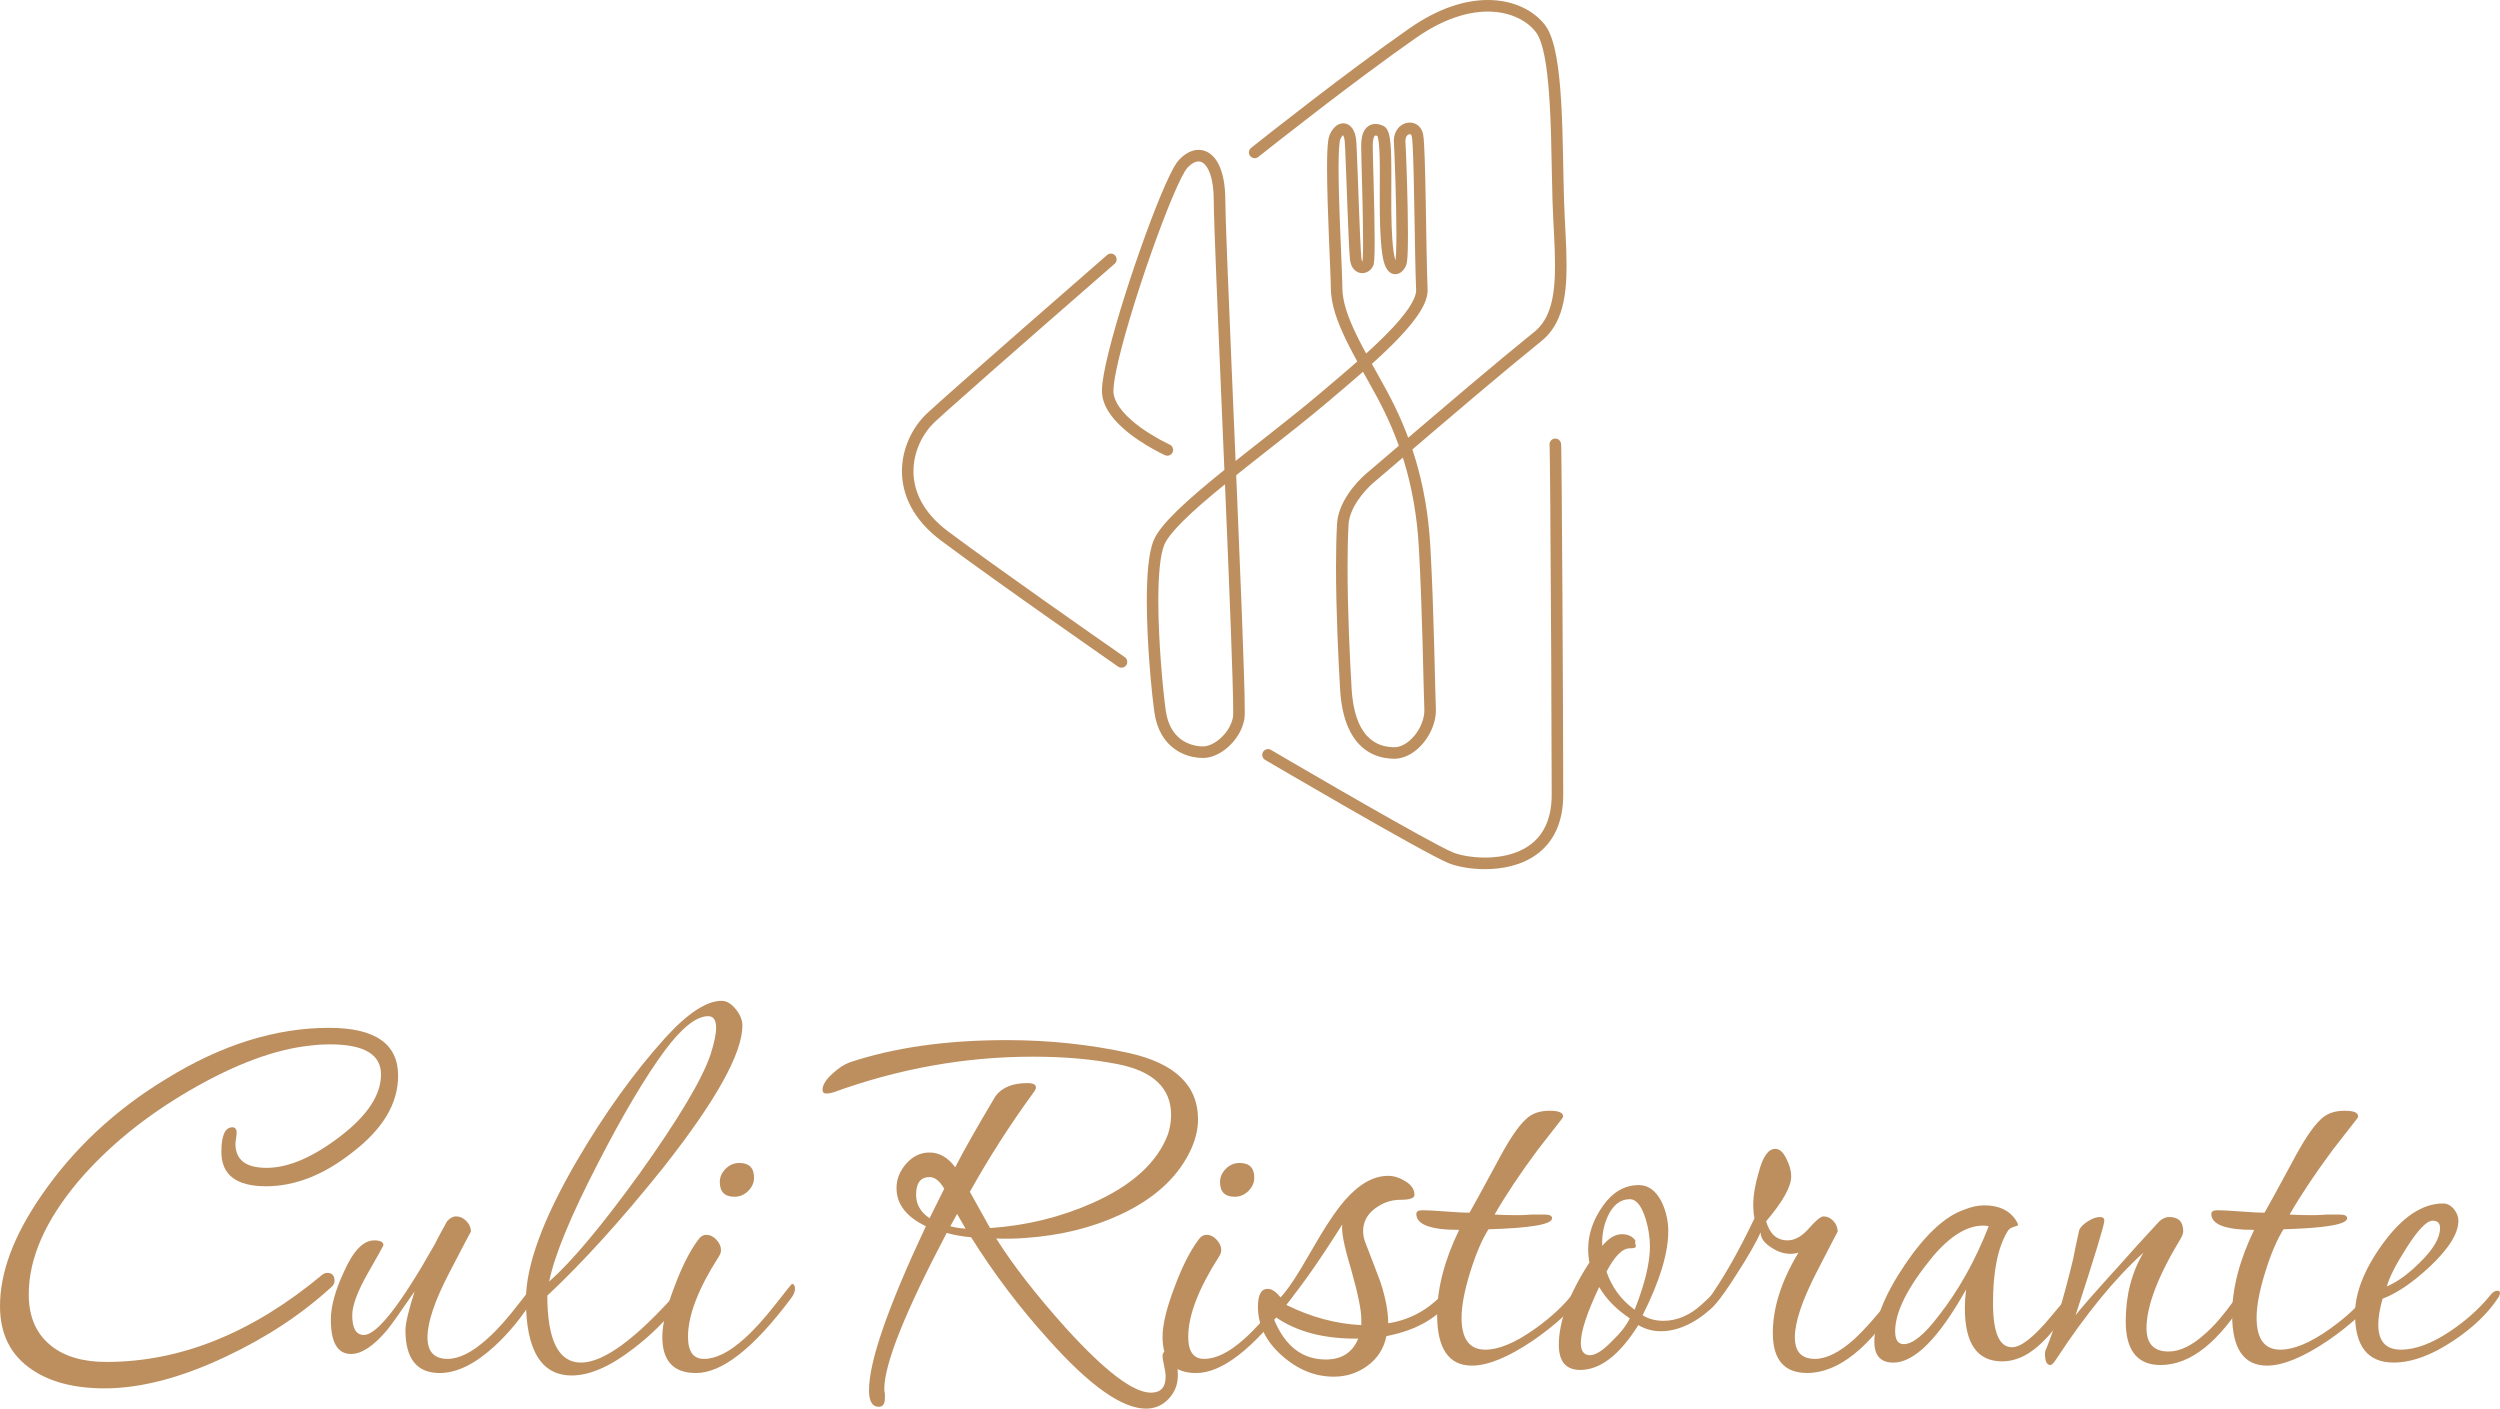 <?xml version="1.0" encoding="utf-8"?>
<!-- Generator: Adobe Illustrator 16.0.0, SVG Export Plug-In . SVG Version: 6.00 Build 0)  -->
<!DOCTYPE svg PUBLIC "-//W3C//DTD SVG 1.1//EN" "http://www.w3.org/Graphics/SVG/1.1/DTD/svg11.dtd">
<svg version="1.1" id="Layer_1" xmlns="http://www.w3.org/2000/svg" xmlns:xlink="http://www.w3.org/1999/xlink" x="0px" y="0px"
	 width="197px" height="111px" viewBox="0 0 197 111" enable-background="new 0 0 197 111" xml:space="preserve">
<g id="Logo_Element">
	<g>
		<path fill="#BD8F5F" d="M92.173,35.034l-0.01-0.005c-0.114-0.052-1.193-0.559-2.255-1.324c-0.531-0.382-1.056-0.829-1.451-1.301
			c-0.398-0.474-0.656-0.964-0.709-1.425c-0.005-0.046-0.009-0.107-0.009-0.181c0-0.316,0.067-0.839,0.194-1.479
			c0.446-2.258,1.598-6.023,2.773-9.354c0.587-1.667,1.181-3.228,1.693-4.44c0.256-0.605,0.492-1.124,0.693-1.522
			c0.101-0.197,0.193-0.366,0.272-0.496c0.079-0.13,0.147-0.224,0.184-0.264c0.173-0.19,0.344-0.325,0.498-0.408
			c0.154-0.082,0.287-0.114,0.402-0.114c0.127,0.001,0.24,0.035,0.368,0.127c0.189,0.135,0.404,0.427,0.564,0.918
			c0.16,0.488,0.264,1.166,0.263,2.031c0,0.426,0.024,1.283,0.066,2.486c0.147,4.206,0.514,12.574,0.843,20.422
			c0.166,3.923,0.321,7.716,0.435,10.79c0.115,3.073,0.188,5.436,0.188,6.475c0,0.144-0.001,0.262-0.003,0.35
			c-0.003,0.085-0.009,0.148-0.009,0.148c-0.086,0.585-0.447,1.196-0.918,1.641c-0.234,0.223-0.494,0.404-0.746,0.526
			c-0.253,0.121-0.497,0.182-0.7,0.181c-0.499,0.002-1.167-0.139-1.725-0.549c-0.281-0.206-0.539-0.479-0.752-0.849
			c-0.212-0.37-0.38-0.84-0.463-1.442c-0.221-1.6-0.584-5.436-0.584-8.64c0-0.974,0.034-1.89,0.113-2.66
			c0.077-0.77,0.208-1.4,0.367-1.768c0.098-0.232,0.3-0.544,0.589-0.896c0.507-0.619,1.276-1.367,2.202-2.183
			c2.782-2.452,6.973-5.521,10.023-8.108c1.614-1.369,3.563-2.991,5.122-4.541c0.78-0.776,1.464-1.533,1.965-2.247
			c0.25-0.357,0.455-0.704,0.603-1.045c0.146-0.342,0.238-0.679,0.239-1.019l-0.002-0.08v-0.007v0.006
			c-0.064-1.417-0.102-4.184-0.146-6.724c-0.022-1.271-0.048-2.486-0.079-3.455c-0.016-0.484-0.033-0.907-0.054-1.246
			c-0.021-0.342-0.041-0.589-0.074-0.77c-0.05-0.276-0.182-0.521-0.377-0.688c-0.194-0.168-0.44-0.249-0.677-0.247
			c-0.327,0-0.645,0.146-0.878,0.4c-0.235,0.255-0.378,0.622-0.376,1.042c0,0.039,0.001,0.08,0.004,0.121v0.009v-0.009
			c0.048,0.784,0.197,4.666,0.197,7.226c0,0.604-0.009,1.136-0.028,1.528c-0.009,0.197-0.021,0.359-0.036,0.473
			c-0.006,0.056-0.014,0.1-0.02,0.124l-0.004,0.02l0.182,0.058l-0.169-0.088l-0.013,0.03l0.182,0.058l-0.169-0.088
			c-0.039,0.077-0.083,0.132-0.101,0.146l-0.006,0.006l0.091,0.13v-0.152c-0.059,0-0.091,0.021-0.091,0.022l0.091,0.13v-0.152v0.182
			l0.12-0.145c-0.006-0.008-0.063-0.039-0.12-0.037v0.182l0.12-0.145l-0.015,0.018l0.017-0.016l-0.002-0.002l-0.015,0.018
			l0.017-0.016c-0.006-0.002-0.063-0.079-0.113-0.237c-0.054-0.158-0.107-0.396-0.149-0.714c-0.146-1.121-0.174-2.591-0.173-4.03
			c0-0.718,0.006-1.43,0.006-2.092c0-0.897-0.011-1.701-0.067-2.323c-0.029-0.313-0.067-0.578-0.134-0.808
			c-0.034-0.115-0.073-0.222-0.138-0.329c-0.064-0.104-0.16-0.222-0.323-0.294c-0.194-0.083-0.388-0.135-0.591-0.136
			c-0.186-0.002-0.381,0.051-0.542,0.157c-0.12,0.079-0.219,0.183-0.295,0.298c-0.114,0.173-0.183,0.367-0.227,0.579
			c-0.044,0.213-0.063,0.445-0.063,0.702c0,0.205,0.01,0.617,0.023,1.17c0.043,1.655,0.129,4.546,0.129,6.383
			c0,0.46-0.005,0.853-0.018,1.138c-0.006,0.143-0.014,0.259-0.022,0.335c-0.005,0.037-0.009,0.066-0.012,0.078l-0.001,0.005
			l0.23,0.056l-0.21-0.106c-0.021,0.042-0.02,0.051-0.021,0.051l0.23,0.056l-0.21-0.106l-0.038,0.047l-0.008,0.004l0.008,0.024
			v-0.024h-0.008l0.008,0.024v-0.024v0.054l0.022-0.049l-0.022-0.005v0.054l0.022-0.049l-0.013,0.028l0.018-0.026l-0.005-0.002
			l-0.013,0.028l0.018-0.026l-0.007-0.006c-0.016-0.018-0.062-0.093-0.08-0.264c-0.031-0.291-0.07-0.99-0.109-1.86
			c-0.059-1.309-0.119-3.024-0.173-4.485c-0.027-0.73-0.052-1.397-0.074-1.918c-0.012-0.261-0.021-0.485-0.03-0.664
			c-0.011-0.181-0.019-0.311-0.028-0.4c-0.036-0.342-0.122-0.633-0.279-0.872c-0.079-0.118-0.179-0.226-0.305-0.306
			s-0.281-0.13-0.439-0.129c-0.255,0.001-0.48,0.121-0.649,0.283c-0.172,0.165-0.307,0.377-0.422,0.64
			c-0.06,0.142-0.083,0.272-0.108,0.438c-0.069,0.481-0.092,1.225-0.092,2.143c0,1.598,0.074,3.69,0.148,5.523
			c0.037,0.916,0.074,1.767,0.102,2.454c0.028,0.687,0.046,1.217,0.046,1.47c0.004,1.316,0.511,2.688,1.202,4.119
			c0.693,1.43,1.584,2.92,2.404,4.438c1.718,3.179,3.045,6.872,3.332,11.905c0.143,2.542,0.232,5.306,0.296,7.644
			c0.063,2.34,0.1,4.247,0.136,5.1c0.002,0.031,0.002,0.063,0.002,0.096c0.004,0.675-0.311,1.436-0.783,2
			c-0.234,0.284-0.506,0.518-0.78,0.675c-0.275,0.158-0.549,0.238-0.801,0.237h-0.052h0.002c-0.389-0.017-1.122-0.061-1.804-0.612
			c-0.342-0.277-0.679-0.687-0.956-1.323c-0.276-0.637-0.488-1.502-0.558-2.674c-0.134-2.249-0.32-6.146-0.32-9.588
			c0-1.201,0.023-2.348,0.078-3.346c0.032-0.642,0.338-1.325,0.738-1.918c0.397-0.593,0.884-1.093,1.221-1.38
			c7.317-6.257,9.854-8.417,13.266-11.188c0.816-0.661,1.312-1.556,1.592-2.565c0.281-1.012,0.362-2.147,0.363-3.365
			c0-1.602-0.143-3.35-0.199-5.137c-0.072-2.259-0.072-5.171-0.227-7.764c-0.077-1.298-0.192-2.515-0.379-3.543
			c-0.094-0.514-0.205-0.981-0.343-1.392S122,2.318,121.788,2.028c-0.844-1.146-2.449-2.027-4.547-2.028
			c-1.768,0-3.876,0.629-6.179,2.235c-4.925,3.434-11.531,8.668-12.474,9.417c-0.197,0.157-0.23,0.443-0.074,0.642
			c0.156,0.197,0.442,0.23,0.639,0.074c0.935-0.743,7.54-5.976,12.428-9.383c2.183-1.522,4.109-2.071,5.66-2.072
			c1.842,0,3.17,0.776,3.814,1.657c0.13,0.176,0.265,0.451,0.382,0.804c0.207,0.617,0.367,1.465,0.482,2.44
			c0.352,2.932,0.324,7.004,0.418,9.996c0.059,1.815,0.199,3.56,0.199,5.107c0.001,1.177-0.083,2.237-0.33,3.119
			c-0.248,0.883-0.646,1.579-1.288,2.102c-3.422,2.78-5.966,4.947-13.283,11.203c-0.397,0.34-0.928,0.885-1.384,1.563
			c-0.455,0.679-0.842,1.491-0.894,2.379c-0.056,1.022-0.079,2.183-0.079,3.396c0,3.475,0.188,7.38,0.322,9.643
			c0.074,1.254,0.303,2.227,0.631,2.983c0.49,1.138,1.223,1.782,1.913,2.109c0.688,0.329,1.328,0.359,1.642,0.374h0.001
			c0.029,0.002,0.059,0.002,0.088,0.002c0.443,0,0.868-0.139,1.252-0.358c0.575-0.332,1.07-0.85,1.432-1.455
			c0.359-0.604,0.589-1.303,0.59-2.013c0-0.045-0.001-0.09-0.003-0.135c-0.035-0.827-0.072-2.744-0.135-5.085
			c-0.063-2.343-0.154-5.113-0.299-7.672c-0.291-5.168-1.67-9.023-3.439-12.289c-0.833-1.538-1.718-3.022-2.386-4.401
			c-0.671-1.377-1.113-2.647-1.109-3.719c-0.001-0.289-0.02-0.815-0.047-1.507c-0.084-2.069-0.251-5.584-0.251-7.94
			c0-0.599,0.012-1.122,0.036-1.521c0.013-0.198,0.028-0.366,0.047-0.49c0.009-0.063,0.018-0.113,0.027-0.149l0.011-0.042
			l0.004-0.011l0.001-0.002c0.078-0.182,0.16-0.293,0.213-0.342l0.048-0.036l0,0l-0.023-0.066v0.069l0.023-0.003l-0.023-0.066v0.069
			v-0.085l-0.045,0.074l0.045,0.011v-0.085l-0.045,0.074l0.003,0.002c0.012,0.011,0.048,0.054,0.081,0.137
			c0.034,0.084,0.064,0.205,0.081,0.36c0.007,0.073,0.02,0.272,0.032,0.544c0.047,0.955,0.111,2.867,0.18,4.678
			c0.034,0.906,0.069,1.786,0.104,2.513c0.034,0.728,0.066,1.292,0.099,1.597c0.033,0.303,0.126,0.563,0.297,0.763
			c0.168,0.201,0.424,0.318,0.667,0.315c0.375-0.003,0.689-0.231,0.852-0.555c0.039-0.085,0.047-0.132,0.059-0.185
			c0.018-0.088,0.027-0.179,0.036-0.289c0.024-0.329,0.033-0.827,0.033-1.44c0-1.242-0.038-2.939-0.076-4.424
			c-0.02-0.743-0.038-1.432-0.053-1.982c-0.014-0.55-0.023-0.966-0.023-1.146c-0.002-0.375,0.058-0.636,0.116-0.741
			c0.029-0.055,0.049-0.068,0.056-0.073c0.007-0.004,0.008-0.008,0.045-0.009c0.039,0,0.119,0.013,0.231,0.062l0.1-0.234
			l-0.178,0.183c0.014,0.015,0.04,0.035,0.078,0.052l0.1-0.234l-0.178,0.183l0.106-0.108l-0.12,0.094l0.014,0.015l0.106-0.108
			l-0.12,0.094l0.037-0.029l-0.039,0.026l0.002,0.003l0.037-0.029l-0.039,0.026c0.006,0.004,0.053,0.116,0.082,0.286
			c0.05,0.256,0.082,0.644,0.101,1.105c0.019,0.464,0.023,1.007,0.023,1.593c0,0.657-0.006,1.369-0.006,2.092
			c0,1.452,0.024,2.944,0.181,4.149c0.068,0.512,0.161,0.878,0.301,1.161c0.071,0.143,0.156,0.267,0.277,0.369
			c0.119,0.104,0.291,0.178,0.464,0.176c0.114,0.001,0.22-0.029,0.308-0.07c0.133-0.064,0.23-0.152,0.313-0.246
			c0.081-0.094,0.146-0.197,0.203-0.307c0.043-0.088,0.057-0.147,0.072-0.215c0.023-0.112,0.039-0.236,0.052-0.388
			c0.039-0.448,0.052-1.126,0.052-1.932c0-2.595-0.148-6.461-0.198-7.282v-0.001l-0.002-0.063c0.001-0.221,0.066-0.347,0.137-0.425
			s0.153-0.105,0.208-0.105c0.041,0.001,0.063,0.011,0.086,0.028c0.021,0.02,0.054,0.056,0.074,0.162
			c0.018,0.09,0.041,0.334,0.061,0.657c0.067,1.145,0.109,3.375,0.147,5.623c0.038,2.25,0.074,4.521,0.13,5.788l0.001,0.007
			l-0.001-0.008l0.002,0.041c0.001,0.168-0.05,0.393-0.163,0.655c-0.198,0.461-0.585,1.029-1.101,1.639
			c-0.771,0.917-1.828,1.937-2.955,2.945c-1.128,1.011-2.325,2.015-3.388,2.915c-2.295,1.946-5.276,4.193-7.815,6.254
			c-1.271,1.031-2.431,2.015-3.347,2.9c-0.458,0.443-0.855,0.861-1.178,1.253c-0.321,0.394-0.569,0.757-0.723,1.117
			c-0.223,0.525-0.35,1.215-0.436,2.033c-0.084,0.817-0.117,1.759-0.118,2.754c0.001,3.272,0.366,7.114,0.593,8.765
			c0.097,0.704,0.299,1.292,0.576,1.773c0.415,0.724,0.996,1.196,1.585,1.477c0.591,0.281,1.188,0.378,1.68,0.378
			c0.375,0,0.744-0.104,1.093-0.271c0.524-0.253,1.008-0.653,1.397-1.145c0.386-0.491,0.677-1.075,0.773-1.709
			c0.012-0.08,0.015-0.153,0.019-0.257c0.003-0.103,0.004-0.228,0.004-0.378c0-1.226-0.096-4.13-0.239-7.869
			c-0.216-5.606-0.539-13.07-0.809-19.442c-0.134-3.186-0.256-6.098-0.343-8.366c-0.088-2.267-0.141-3.899-0.141-4.495
			c-0.002-1.249-0.192-2.196-0.541-2.878c-0.175-0.339-0.395-0.615-0.662-0.811c-0.266-0.195-0.583-0.303-0.902-0.301
			c-0.288,0-0.571,0.082-0.833,0.224c-0.263,0.143-0.509,0.345-0.739,0.597c-0.115,0.129-0.216,0.282-0.33,0.473
			c-0.209,0.356-0.447,0.843-0.712,1.438c-0.925,2.082-2.167,5.492-3.185,8.705c-0.509,1.606-0.96,3.161-1.287,4.477
			c-0.164,0.657-0.295,1.255-0.387,1.772c-0.092,0.519-0.146,0.953-0.146,1.307c0,0.102,0.004,0.197,0.016,0.289
			c0.09,0.738,0.475,1.389,0.961,1.958c0.735,0.853,1.726,1.545,2.537,2.037c0.811,0.492,1.444,0.778,1.456,0.784
			c0.229,0.103,0.498,0,0.601-0.229C92.504,35.407,92.402,35.138,92.173,35.034z"/>
		<path fill="#BD8F5F" d="M87.242,20.093c-0.364,0.314-3.558,3.097-6.843,5.975c-1.642,1.439-3.307,2.9-4.651,4.089
			c-0.672,0.595-1.264,1.119-1.733,1.539c-0.47,0.421-0.814,0.734-1.002,0.912c-0.54,0.514-1.021,1.18-1.372,1.949
			c-0.35,0.77-0.568,1.646-0.568,2.573c-0.001,0.908,0.212,1.865,0.709,2.802s1.276,1.848,2.394,2.684
			c4.342,3.243,13.935,9.914,13.938,9.917c0.207,0.144,0.49,0.091,0.633-0.116s0.091-0.491-0.115-0.635
			c-0.001,0-0.15-0.104-0.421-0.293c-1.894-1.32-9.716-6.785-13.492-9.606c-1.026-0.767-1.707-1.576-2.134-2.38
			c-0.427-0.805-0.602-1.605-0.603-2.372c0-0.783,0.185-1.531,0.486-2.194c0.301-0.662,0.719-1.236,1.169-1.665
			c0.17-0.162,0.515-0.476,0.982-0.893c3.27-2.928,12.587-11.053,13.214-11.593c0.19-0.164,0.212-0.452,0.049-0.644
			S87.433,19.928,87.242,20.093z"/>
		<path fill="#BD8F5F" d="M99.69,59.879c0.001,0,3.141,1.844,6.517,3.782c1.688,0.97,3.435,1.962,4.879,2.761
			c0.723,0.399,1.369,0.75,1.897,1.025c0.53,0.277,0.933,0.476,1.201,0.583c0.323,0.128,0.738,0.24,1.221,0.324
			c0.482,0.082,1.031,0.136,1.612,0.136c1.336-0.002,2.854-0.275,4.079-1.167c0.61-0.445,1.141-1.05,1.509-1.83
			c0.37-0.78,0.578-1.731,0.578-2.871c0-2.741-0.029-9.597-0.064-15.791c-0.019-3.097-0.037-6.028-0.056-8.198
			c-0.01-1.085-0.019-1.979-0.027-2.609c-0.004-0.315-0.008-0.563-0.012-0.738c-0.002-0.087-0.004-0.156-0.006-0.208l-0.004-0.068
			l-0.003-0.034l-0.003-0.027c-0.002-0.013-0.005-0.026-0.015-0.063c-0.071-0.242-0.324-0.38-0.564-0.308
			c-0.241,0.071-0.378,0.325-0.307,0.567l0.412-0.123l-0.425,0.066c0.002,0.011,0.003,0.022,0.013,0.057l0.412-0.123l-0.425,0.066
			l0.284-0.044l-0.287,0.023l0.003,0.021l0.284-0.044l-0.287,0.023c0,0.002,0.003,0.044,0.004,0.101
			c0.015,0.458,0.032,2.088,0.05,4.339c0.055,6.76,0.113,19.184,0.113,23.115c0,1.029-0.187,1.839-0.49,2.479
			c-0.455,0.959-1.173,1.562-2.025,1.946c-0.85,0.384-1.832,0.53-2.741,0.529c-0.525,0-1.026-0.048-1.458-0.122
			c-0.432-0.075-0.797-0.177-1.04-0.273c-0.2-0.079-0.601-0.274-1.117-0.545c-1.814-0.947-5.134-2.838-7.992-4.486
			c-1.43-0.825-2.744-1.59-3.702-2.148c-0.479-0.28-0.869-0.508-1.139-0.666s-0.42-0.246-0.42-0.246
			c-0.216-0.127-0.495-0.054-0.622,0.164S99.474,59.751,99.69,59.879L99.69,59.879z"/>
	</g>
</g>
<path fill="#BD8F5F" d="M25.927,80.993c-4.209,0-8.482,1.34-12.819,4.017c-4.048,2.453-7.341,5.535-9.879,9.244
	C1.077,97.385,0,100.272,0,102.918c0,2.227,0.851,3.904,2.555,5.033c1.445,0.969,3.341,1.452,5.686,1.452
	c2.859,0,6.056-0.84,9.59-2.517c3.212-1.516,5.991-3.355,8.337-5.518c0.128-0.128,0.193-0.273,0.193-0.436
	c0-0.419-0.193-0.63-0.579-0.63c-0.128,0-0.257,0.05-0.385,0.146c-5.494,4.582-11.164,6.873-17.012,6.873
	c-1.831,0-3.277-0.42-4.337-1.259c-1.189-0.936-1.783-2.291-1.783-4.066c0-2.838,1.301-5.808,3.903-8.905
	c2.345-2.742,5.285-5.138,8.819-7.187c3.534-2.049,6.682-3.219,9.446-3.51c0.513-0.063,1.043-0.097,1.59-0.097
	c2.667,0,4,0.792,4,2.371c0,1.615-1.077,3.244-3.229,4.89c-2.153,1.645-4.081,2.468-5.783,2.468c-1.639,0-2.458-0.63-2.458-1.888
	c0-0.097,0.016-0.242,0.048-0.436c0.031-0.193,0.048-0.339,0.048-0.436c0-0.29-0.113-0.436-0.337-0.436
	c-0.579,0-0.868,0.646-0.868,1.937c0,1.807,1.172,2.71,3.518,2.71c2.281,0,4.545-0.888,6.795-2.662
	c2.41-1.839,3.614-3.854,3.614-6.05C31.373,82.252,29.557,80.993,25.927,80.993L25.927,80.993z"/>
<path fill="#BD8F5F" d="M42.263,101.079c-0.064,0-0.499,0.517-1.301,1.549c-0.964,1.259-1.831,2.227-2.602,2.903
	c-1.157,1.033-2.186,1.549-3.084,1.549c-1.06,0-1.59-0.563-1.59-1.693c0-1.193,0.57-2.887,1.711-5.083
	c1.14-2.193,1.71-3.273,1.71-3.241c0-0.323-0.121-0.605-0.362-0.848c-0.241-0.241-0.506-0.363-0.795-0.363
	c-0.257,0-0.498,0.13-0.723,0.388c-0.451,0.807-0.788,1.436-1.012,1.887c-2.667,4.712-4.515,7.067-5.542,7.067
	c-0.611,0-0.916-0.517-0.916-1.55c0-0.773,0.41-1.879,1.229-3.315c0.819-1.435,1.229-2.169,1.229-2.202
	c0-0.257-0.24-0.386-0.723-0.386c-0.867,0-1.671,0.838-2.409,2.517c-0.675,1.451-1.012,2.694-1.012,3.726
	c0,1.808,0.53,2.71,1.59,2.71c0.835,0,1.783-0.628,2.843-1.887c0.321-0.388,1.043-1.404,2.168-3.049
	c-0.482,1.517-0.723,2.533-0.723,3.049c0,2.259,0.899,3.388,2.698,3.388c1.35,0,2.795-0.71,4.338-2.129
	c1.188-1.097,2.232-2.388,3.132-3.872c0.193-0.322,0.29-0.597,0.29-0.823C42.408,101.177,42.36,101.079,42.263,101.079
	L42.263,101.079z"/>
<path fill="#BD8F5F" d="M57.973,79.518c-0.354-0.436-0.723-0.654-1.108-0.654c-1.189,0-2.667,0.969-4.434,2.905
	c-2.474,2.742-4.803,5.985-6.988,9.728c-2.667,4.582-4,8.227-4,10.938c0,3.969,1.204,5.952,3.614,5.952
	c1.413,0,3.036-0.71,4.867-2.129c1.446-1.098,2.73-2.388,3.855-3.872c0.097-0.128,0.145-0.258,0.145-0.388
	c0-0.225-0.081-0.338-0.241-0.338c-0.129,0-0.257,0.08-0.386,0.241c-3.245,3.646-5.751,5.47-7.518,5.47
	c-1.767,0-2.65-1.759-2.65-5.276c2.827-2.646,5.879-6.017,9.157-10.115c4.145-5.258,6.216-8.985,6.216-11.181
	C58.503,80.381,58.326,79.952,57.973,79.518z M55.997,83.074c-0.643,1.936-2.506,5.066-5.59,9.39
	c-2.988,4.131-5.366,6.97-7.133,8.518c0.417-2.063,1.703-5.178,3.856-9.341c1.958-3.807,3.71-6.759,5.253-8.856
	c1.349-1.808,2.489-2.71,3.421-2.71c0.417,0,0.626,0.307,0.626,0.919C56.431,81.478,56.286,82.172,55.997,83.074L55.997,83.074z"/>
<path fill="#BD8F5F" d="M58.262,91.641c-0.418,0-0.779,0.153-1.084,0.461c-0.305,0.307-0.458,0.652-0.458,1.04
	c0,0.773,0.386,1.162,1.157,1.162c0.417,0,0.779-0.154,1.084-0.46c0.305-0.307,0.458-0.654,0.458-1.041
	C59.418,92.028,59.033,91.641,58.262,91.641L58.262,91.641z M62.406,101.177c-0.032,0-0.45,0.516-1.253,1.548
	c-0.932,1.194-1.783,2.13-2.554,2.807c-1.157,1.033-2.201,1.549-3.132,1.549c-0.835,0-1.253-0.58-1.253-1.742
	c0-1.678,0.802-3.775,2.41-6.293c0.128-0.192,0.192-0.37,0.192-0.531c0-0.29-0.12-0.564-0.361-0.823
	c-0.241-0.258-0.506-0.387-0.795-0.387c-0.258,0-0.482,0.145-0.675,0.437c-0.643,0.87-1.252,2.08-1.832,3.629
	c-0.643,1.678-0.963,3.002-0.963,3.969c0,1.904,0.883,2.855,2.65,2.855c2.056,0,4.545-1.952,7.47-5.856
	c0.224-0.29,0.337-0.548,0.337-0.774C62.647,101.305,62.567,101.177,62.406,101.177L62.406,101.177z"/>
<path fill="#BD8F5F" d="M88.958,82.978c-3.084-0.678-6.297-1.017-9.638-1.017c-4.723,0-8.836,0.581-12.337,1.743
	c-0.45,0.161-0.899,0.451-1.35,0.87c-0.546,0.484-0.819,0.92-0.819,1.308c0,0.193,0.112,0.29,0.337,0.29
	c0.129,0,0.306-0.031,0.53-0.097c5.14-1.871,10.377-2.808,15.71-2.808c2.473,0,4.69,0.194,6.65,0.581
	c2.827,0.549,4.241,1.888,4.241,4.017c0,0.485-0.081,0.985-0.241,1.501c-0.835,2.227-2.812,4.033-5.928,5.421
	c-2.539,1.129-5.237,1.791-8.096,1.983l-1.591-2.855c1.51-2.71,3.197-5.339,5.061-7.889c0.097-0.128,0.145-0.241,0.145-0.339
	c0-0.225-0.225-0.339-0.674-0.339c-1.157,0-1.993,0.339-2.506,1.018c-1.446,2.419-2.506,4.291-3.181,5.613
	c-0.578-0.774-1.253-1.161-2.024-1.161c-0.707,0-1.318,0.29-1.831,0.872c-0.515,0.58-0.771,1.226-0.771,1.936
	c0,1.258,0.771,2.259,2.313,3c-2.987,6.357-4.481,10.663-4.481,12.922c0,0.873,0.257,1.308,0.771,1.308
	c0.321,0,0.482-0.227,0.482-0.678c0-0.064,0-0.178,0-0.338c-0.032-0.163-0.048-0.292-0.048-0.389c0-1.968,1.638-6.065,4.916-12.292
	c0.578,0.161,1.221,0.273,1.927,0.339c1.799,2.871,3.823,5.549,6.072,8.033c3.245,3.646,5.814,5.469,7.711,5.469
	c0.706,0,1.301-0.259,1.783-0.774s0.723-1.129,0.723-1.839c0-1.29-0.274-1.936-0.82-1.936c-0.257,0-0.385,0.145-0.385,0.436
	c0,0.129,0.04,0.371,0.121,0.726c0.08,0.355,0.121,0.646,0.121,0.872c0,0.838-0.386,1.258-1.157,1.258
	c-1.381,0-3.598-1.678-6.65-5.032c-2.378-2.646-4.225-5.019-5.542-7.116c0.803,0.033,1.591,0.017,2.362-0.048
	c2.699-0.194,5.14-0.791,7.325-1.791c2.667-1.225,4.514-2.871,5.542-4.937c0.45-0.903,0.675-1.774,0.675-2.614
	C94.404,85.527,92.588,83.785,88.958,82.978L88.958,82.978z M74.887,96.626l0.53-0.968c0.224,0.387,0.449,0.773,0.674,1.162
	C75.641,96.788,75.24,96.724,74.887,96.626L74.887,96.626z M73.248,95.997c-0.707-0.484-1.06-1.097-1.06-1.84
	c0-0.936,0.353-1.403,1.06-1.403c0.417,0,0.803,0.307,1.157,0.919C74.019,94.448,73.634,95.224,73.248,95.997L73.248,95.997z"/>
<path fill="#BD8F5F" d="M97.68,91.641c-0.418,0-0.779,0.153-1.084,0.461c-0.305,0.307-0.458,0.652-0.458,1.04
	c0,0.773,0.386,1.162,1.157,1.162c0.417,0,0.778-0.154,1.084-0.46c0.305-0.307,0.457-0.654,0.457-1.041
	C98.836,92.028,98.452,91.641,97.68,91.641L97.68,91.641z M101.825,101.177c-0.032,0-0.45,0.516-1.253,1.548
	c-0.933,1.194-1.783,2.13-2.554,2.807c-1.157,1.033-2.201,1.549-3.133,1.549c-0.835,0-1.252-0.58-1.252-1.742
	c0-1.678,0.802-3.775,2.409-6.293c0.128-0.192,0.193-0.37,0.193-0.531c0-0.29-0.121-0.564-0.361-0.823
	c-0.241-0.258-0.506-0.387-0.795-0.387c-0.258,0-0.482,0.145-0.675,0.437c-0.643,0.87-1.252,2.08-1.831,3.629
	c-0.643,1.678-0.964,3.002-0.964,3.969c0,1.904,0.883,2.855,2.651,2.855c2.055,0,4.545-1.952,7.469-5.856
	c0.225-0.29,0.338-0.548,0.338-0.774C102.066,101.305,101.986,101.177,101.825,101.177L101.825,101.177z"/>
<path fill="#BD8F5F" d="M114.402,101.273c-0.064,0-0.144,0.048-0.24,0.145c-1.286,1.613-2.877,2.564-4.771,2.855
	c0-0.936-0.21-2.033-0.628-3.292c-0.386-1.032-0.787-2.081-1.204-3.145c-0.097-0.291-0.145-0.564-0.145-0.823
	c0-0.71,0.305-1.299,0.915-1.767c0.61-0.467,1.285-0.702,2.024-0.702s1.108-0.128,1.108-0.388c0-0.418-0.234-0.773-0.699-1.064
	c-0.466-0.29-0.924-0.436-1.372-0.436c-1.158,0-2.299,0.646-3.423,1.936c-0.707,0.808-1.599,2.154-2.675,4.042
	s-1.871,3.09-2.385,3.605c-0.354-0.451-0.691-0.678-1.012-0.678c-0.515,0-0.771,0.469-0.771,1.404c0,1.451,0.626,2.734,1.88,3.848
	c1.253,1.113,2.617,1.67,4.096,1.67c0.995,0,1.888-0.291,2.675-0.872s1.276-1.354,1.47-2.323c2.506-0.483,4.288-1.564,5.35-3.242
	c0.063-0.128,0.096-0.258,0.096-0.387C114.691,101.401,114.595,101.273,114.402,101.273L114.402,101.273z M107.27,104.418
	c-1.992-0.097-3.969-0.628-5.928-1.598c1.253-1.516,2.729-3.629,4.434-6.339c-0.097,0.516,0.128,1.678,0.675,3.483
	c0.546,1.937,0.819,3.26,0.819,3.97C107.27,104.097,107.27,104.258,107.27,104.418L107.27,104.418z M104.475,107.129
	c-1.864,0-3.229-1.064-4.097-3.194l0.145-0.145c1.67,1.16,3.839,1.726,6.506,1.693C106.579,106.58,105.727,107.129,104.475,107.129
	L104.475,107.129z"/>
<path fill="#BD8F5F" d="M124.714,101.321c-0.193,0-0.402,0.145-0.627,0.436c-0.771,1.032-1.815,2.017-3.132,2.953
	c-1.543,1.097-2.844,1.644-3.903,1.644c-1.253,0-1.88-0.838-1.88-2.517c0-0.936,0.225-2.129,0.675-3.58
	c0.45-1.452,0.932-2.582,1.446-3.389c3.34-0.098,5.012-0.387,5.012-0.871c0-0.193-0.193-0.291-0.578-0.291c-0.226,0-0.563,0-1.012,0
	c-0.451,0.033-0.788,0.049-1.013,0.049c-0.837,0-1.479-0.016-1.928-0.049c0.867-1.515,2.007-3.226,3.422-5.13
	c0.834-1.064,1.478-1.888,1.927-2.469c0.032-0.063,0.049-0.112,0.049-0.145c0-0.291-0.354-0.436-1.061-0.436
	c-0.803,0-1.431,0.227-1.879,0.677c-0.611,0.55-1.383,1.711-2.313,3.486c-1.222,2.258-1.929,3.548-2.12,3.871
	c-0.418,0-1.046-0.031-1.88-0.097c-0.836-0.064-1.446-0.097-1.832-0.097c-0.321,0-0.48,0.097-0.48,0.29
	c0,0.839,1.123,1.259,3.372,1.259c-1.156,2.389-1.734,4.614-1.734,6.679c0,2.679,0.915,4.017,2.746,4.017
	c1.254,0,2.859-0.659,4.82-1.983c1.767-1.227,3.066-2.42,3.903-3.582c0.128-0.193,0.192-0.354,0.192-0.484
	C124.907,101.401,124.842,101.321,124.714,101.321L124.714,101.321z"/>
<path fill="#BD8F5F" d="M135.364,101.563c0.063,0-0.369,0.419-1.301,1.258c-0.932,0.84-1.928,1.259-2.988,1.259
	c-0.61,0-1.156-0.145-1.638-0.436c1.35-2.678,2.023-4.888,2.023-6.63c0-0.806-0.176-1.581-0.53-2.323
	c-0.45-0.872-1.044-1.307-1.783-1.307c-1.125,0-2.071,0.55-2.844,1.646c-0.771,1.098-1.155,2.226-1.155,3.388
	c0,0.354,0.031,0.709,0.097,1.064c-1.607,2.484-2.41,4.646-2.41,6.486c0,1.321,0.562,1.983,1.687,1.983
	c1.573,0,3.101-1.177,4.579-3.533c0.545,0.323,1.139,0.484,1.782,0.484c0.867,0,1.759-0.273,2.675-0.823
	c0.915-0.548,1.598-1.209,2.048-1.984c0.063-0.063,0.096-0.129,0.096-0.193C135.701,101.677,135.588,101.563,135.364,101.563
	L135.364,101.563z M128.809,103.209c-1.06-0.774-1.799-1.774-2.215-3.002c0.641-1.225,1.253-1.839,1.831-1.839
	c0.319,0,0.481-0.048,0.481-0.145c0-0.064-0.017-0.146-0.048-0.242c0-0.13,0-0.21,0-0.241c-0.226-0.323-0.579-0.485-1.061-0.485
	c-0.515,0-1.029,0.308-1.542,0.92c-0.033-0.839,0.112-1.613,0.434-2.323c0.418-0.902,0.995-1.355,1.735-1.355
	c0.513,0,0.932,0.518,1.252,1.549c0.225,0.743,0.338,1.469,0.338,2.179C130.015,99.515,129.613,101.177,128.809,103.209
	L128.809,103.209z M127.076,105.629c-0.74,0.774-1.334,1.161-1.784,1.161c-0.481,0-0.723-0.322-0.723-0.968
	c0-0.903,0.481-2.371,1.446-4.404c0.545,0.936,1.35,1.759,2.41,2.469C128.167,104.436,127.717,105.016,127.076,105.629
	L127.076,105.629z"/>
<path fill="#BD8F5F" d="M149.966,101.079c-0.034,0-0.451,0.517-1.254,1.549c-0.996,1.259-1.863,2.227-2.602,2.903
	c-1.157,1.033-2.187,1.549-3.085,1.549c-1.061,0-1.59-0.563-1.59-1.693c0-1.193,0.561-2.887,1.687-5.083
	c1.123-2.193,1.686-3.273,1.686-3.241c0-0.323-0.112-0.605-0.337-0.848c-0.226-0.241-0.481-0.363-0.771-0.363
	c-0.226,0-0.61,0.314-1.157,0.944c-0.547,0.629-1.107,0.944-1.687,0.944c-0.835,0-1.397-0.5-1.686-1.501
	c1.316-1.549,1.976-2.727,1.976-3.533c0-0.419-0.113-0.854-0.338-1.308c-0.258-0.58-0.563-0.87-0.915-0.87
	c-0.547,0-0.98,0.612-1.302,1.839c-0.289,0.967-0.434,1.824-0.434,2.564c0,0.42,0.032,0.774,0.097,1.065
	c-1.285,2.71-2.555,4.921-3.809,6.631c-0.16,0.227-0.24,0.403-0.24,0.531c0,0.131,0.064,0.194,0.193,0.194
	c0.386,0,1.173-0.936,2.361-2.808c0.964-1.482,1.622-2.629,1.976-3.437c0,0.453,0.289,0.855,0.867,1.211
	c0.482,0.322,0.979,0.484,1.494,0.484c0.224,0,0.434-0.033,0.626-0.098c-1.349,2.227-2.023,4.34-2.023,6.341
	c0,2.097,0.898,3.146,2.699,3.146c2.474,0,4.964-2,7.47-6.001c0.192-0.291,0.288-0.565,0.288-0.823
	C150.158,101.177,150.093,101.079,149.966,101.079L149.966,101.079z"/>
<path fill="#BD8F5F" d="M163.652,101.466c-0.098,0-0.795,0.783-2.097,2.348c-1.301,1.565-2.306,2.348-3.013,2.348
	c-0.996,0-1.493-1.162-1.493-3.485c0-2.517,0.386-4.404,1.156-5.662c0.097-0.162,0.257-0.274,0.482-0.339
	c0.225-0.064,0.337-0.113,0.337-0.146c0-0.063-0.048-0.176-0.145-0.338c-0.514-0.806-1.35-1.21-2.506-1.21
	c-0.514,0-1.044,0.113-1.59,0.339c-1.511,0.516-3.068,1.959-4.675,4.332c-1.606,2.372-2.409,4.396-2.409,6.074
	c0,1.097,0.497,1.646,1.493,1.646c1.67,0,3.582-1.92,5.735-5.76c-0.065,0.521-0.097,1.01-0.097,1.466
	c0,2.798,0.979,4.196,2.939,4.196c0.578,0,1.157-0.146,1.735-0.439c1.253-0.649,2.586-2.131,3.999-4.44
	c0.193-0.294,0.29-0.521,0.29-0.684C163.796,101.548,163.748,101.466,163.652,101.466L163.652,101.466z M152.76,103.692
	c-1.125,1.483-2.041,2.226-2.746,2.226c-0.45,0-0.676-0.338-0.676-1.016c0-1.517,0.98-3.468,2.94-5.857
	c1.381-1.644,2.715-2.467,3.999-2.467c0.161,0,0.306,0.017,0.435,0.048C155.652,99.337,154.334,101.692,152.76,103.692
	L152.76,103.692z"/>
<path fill="#BD8F5F" d="M177.193,101.079c-0.096,0-0.482,0.468-1.157,1.402c-0.835,1.162-1.59,2.034-2.265,2.613
	c-1.027,0.938-1.992,1.405-2.891,1.405c-1.156,0-1.735-0.613-1.735-1.84c0-1.742,0.899-4.098,2.698-7.066
	c0.129-0.226,0.193-0.419,0.193-0.58c0-0.742-0.37-1.113-1.109-1.113c-0.256,0-0.514,0.113-0.77,0.339
	c-1.318,1.42-2.314,2.517-2.989,3.291c-2.023,2.227-3.228,3.598-3.614,4.113c1.511-4.64,2.266-7.123,2.266-7.45
	c0-0.194-0.113-0.293-0.338-0.293c-0.288,0-0.609,0.114-0.963,0.342c-0.354,0.228-0.578,0.455-0.675,0.683
	c-0.225,1.009-0.386,1.773-0.481,2.294c-0.739,3.059-1.446,5.418-2.121,7.076c-0.064,0.099-0.097,0.229-0.097,0.391
	c0,0.586,0.146,0.879,0.434,0.879c0.097,0,0.241-0.146,0.435-0.436c2.345-3.581,4.642-6.389,6.891-8.422
	c-0.931,1.564-1.397,3.367-1.397,5.411c0,2.298,0.915,3.446,2.747,3.446c2.345,0,4.609-1.796,6.795-5.39
	c0.193-0.317,0.29-0.587,0.29-0.81C177.338,101.175,177.289,101.079,177.193,101.079L177.193,101.079z"/>
<path fill="#BD8F5F" d="M187.362,101.321c-0.194,0-0.402,0.145-0.627,0.436c-0.771,1.032-1.816,2.017-3.132,2.953
	c-1.543,1.097-2.844,1.644-3.904,1.644c-1.253,0-1.879-0.838-1.879-2.517c0-0.936,0.224-2.129,0.675-3.58
	c0.449-1.452,0.932-2.582,1.445-3.389c3.342-0.098,5.013-0.387,5.013-0.871c0-0.193-0.193-0.291-0.579-0.291
	c-0.226,0-0.563,0-1.012,0c-0.451,0.033-0.788,0.049-1.012,0.049c-0.837,0-1.479-0.016-1.928-0.049
	c0.867-1.515,2.007-3.226,3.421-5.13c0.835-1.064,1.478-1.888,1.928-2.469c0.032-0.063,0.048-0.112,0.048-0.145
	c0-0.291-0.353-0.436-1.06-0.436c-0.804,0-1.431,0.227-1.88,0.677c-0.611,0.55-1.381,1.711-2.313,3.486
	c-1.222,2.258-1.928,3.548-2.121,3.871c-0.418,0-1.044-0.031-1.88-0.097c-0.835-0.064-1.445-0.097-1.83-0.097
	c-0.321,0-0.482,0.097-0.482,0.29c0,0.839,1.123,1.259,3.373,1.259c-1.156,2.389-1.734,4.614-1.734,6.679
	c0,2.679,0.916,4.017,2.747,4.017c1.252,0,2.859-0.659,4.819-1.983c1.767-1.227,3.067-2.42,3.903-3.582
	c0.128-0.193,0.192-0.354,0.192-0.484C187.554,101.401,187.49,101.321,187.362,101.321L187.362,101.321z"/>
<path fill="#BD8F5F" d="M196.805,101.708c-0.224,0-0.448,0.162-0.674,0.484c-0.867,1.032-1.912,1.952-3.132,2.758
	c-1.413,0.937-2.684,1.403-3.808,1.403c-1.188,0-1.782-0.659-1.782-1.982c0-0.55,0.111-1.228,0.337-2.034
	c1.123-0.418,2.36-1.258,3.711-2.517c1.509-1.419,2.265-2.63,2.265-3.63c0-0.321-0.12-0.629-0.361-0.919
	c-0.242-0.291-0.521-0.437-0.844-0.437c-1.639,0-3.229,1.065-4.771,3.194c-1.445,2.001-2.169,3.841-2.169,5.519
	c0,2.548,1.012,3.823,3.036,3.823c1.413,0,2.973-0.564,4.674-1.694c1.606-1.065,2.813-2.226,3.615-3.484
	c0.063-0.129,0.097-0.227,0.097-0.291C197,101.773,196.934,101.708,196.805,101.708L196.805,101.708z M190.686,99.481
	c-0.9,0.904-1.768,1.533-2.603,1.888c0.193-0.709,0.69-1.693,1.494-2.952c0.932-1.483,1.639-2.227,2.12-2.227
	c0.386,0,0.578,0.194,0.578,0.58C192.276,97.546,191.747,98.448,190.686,99.481L190.686,99.481z"/>
</svg>
